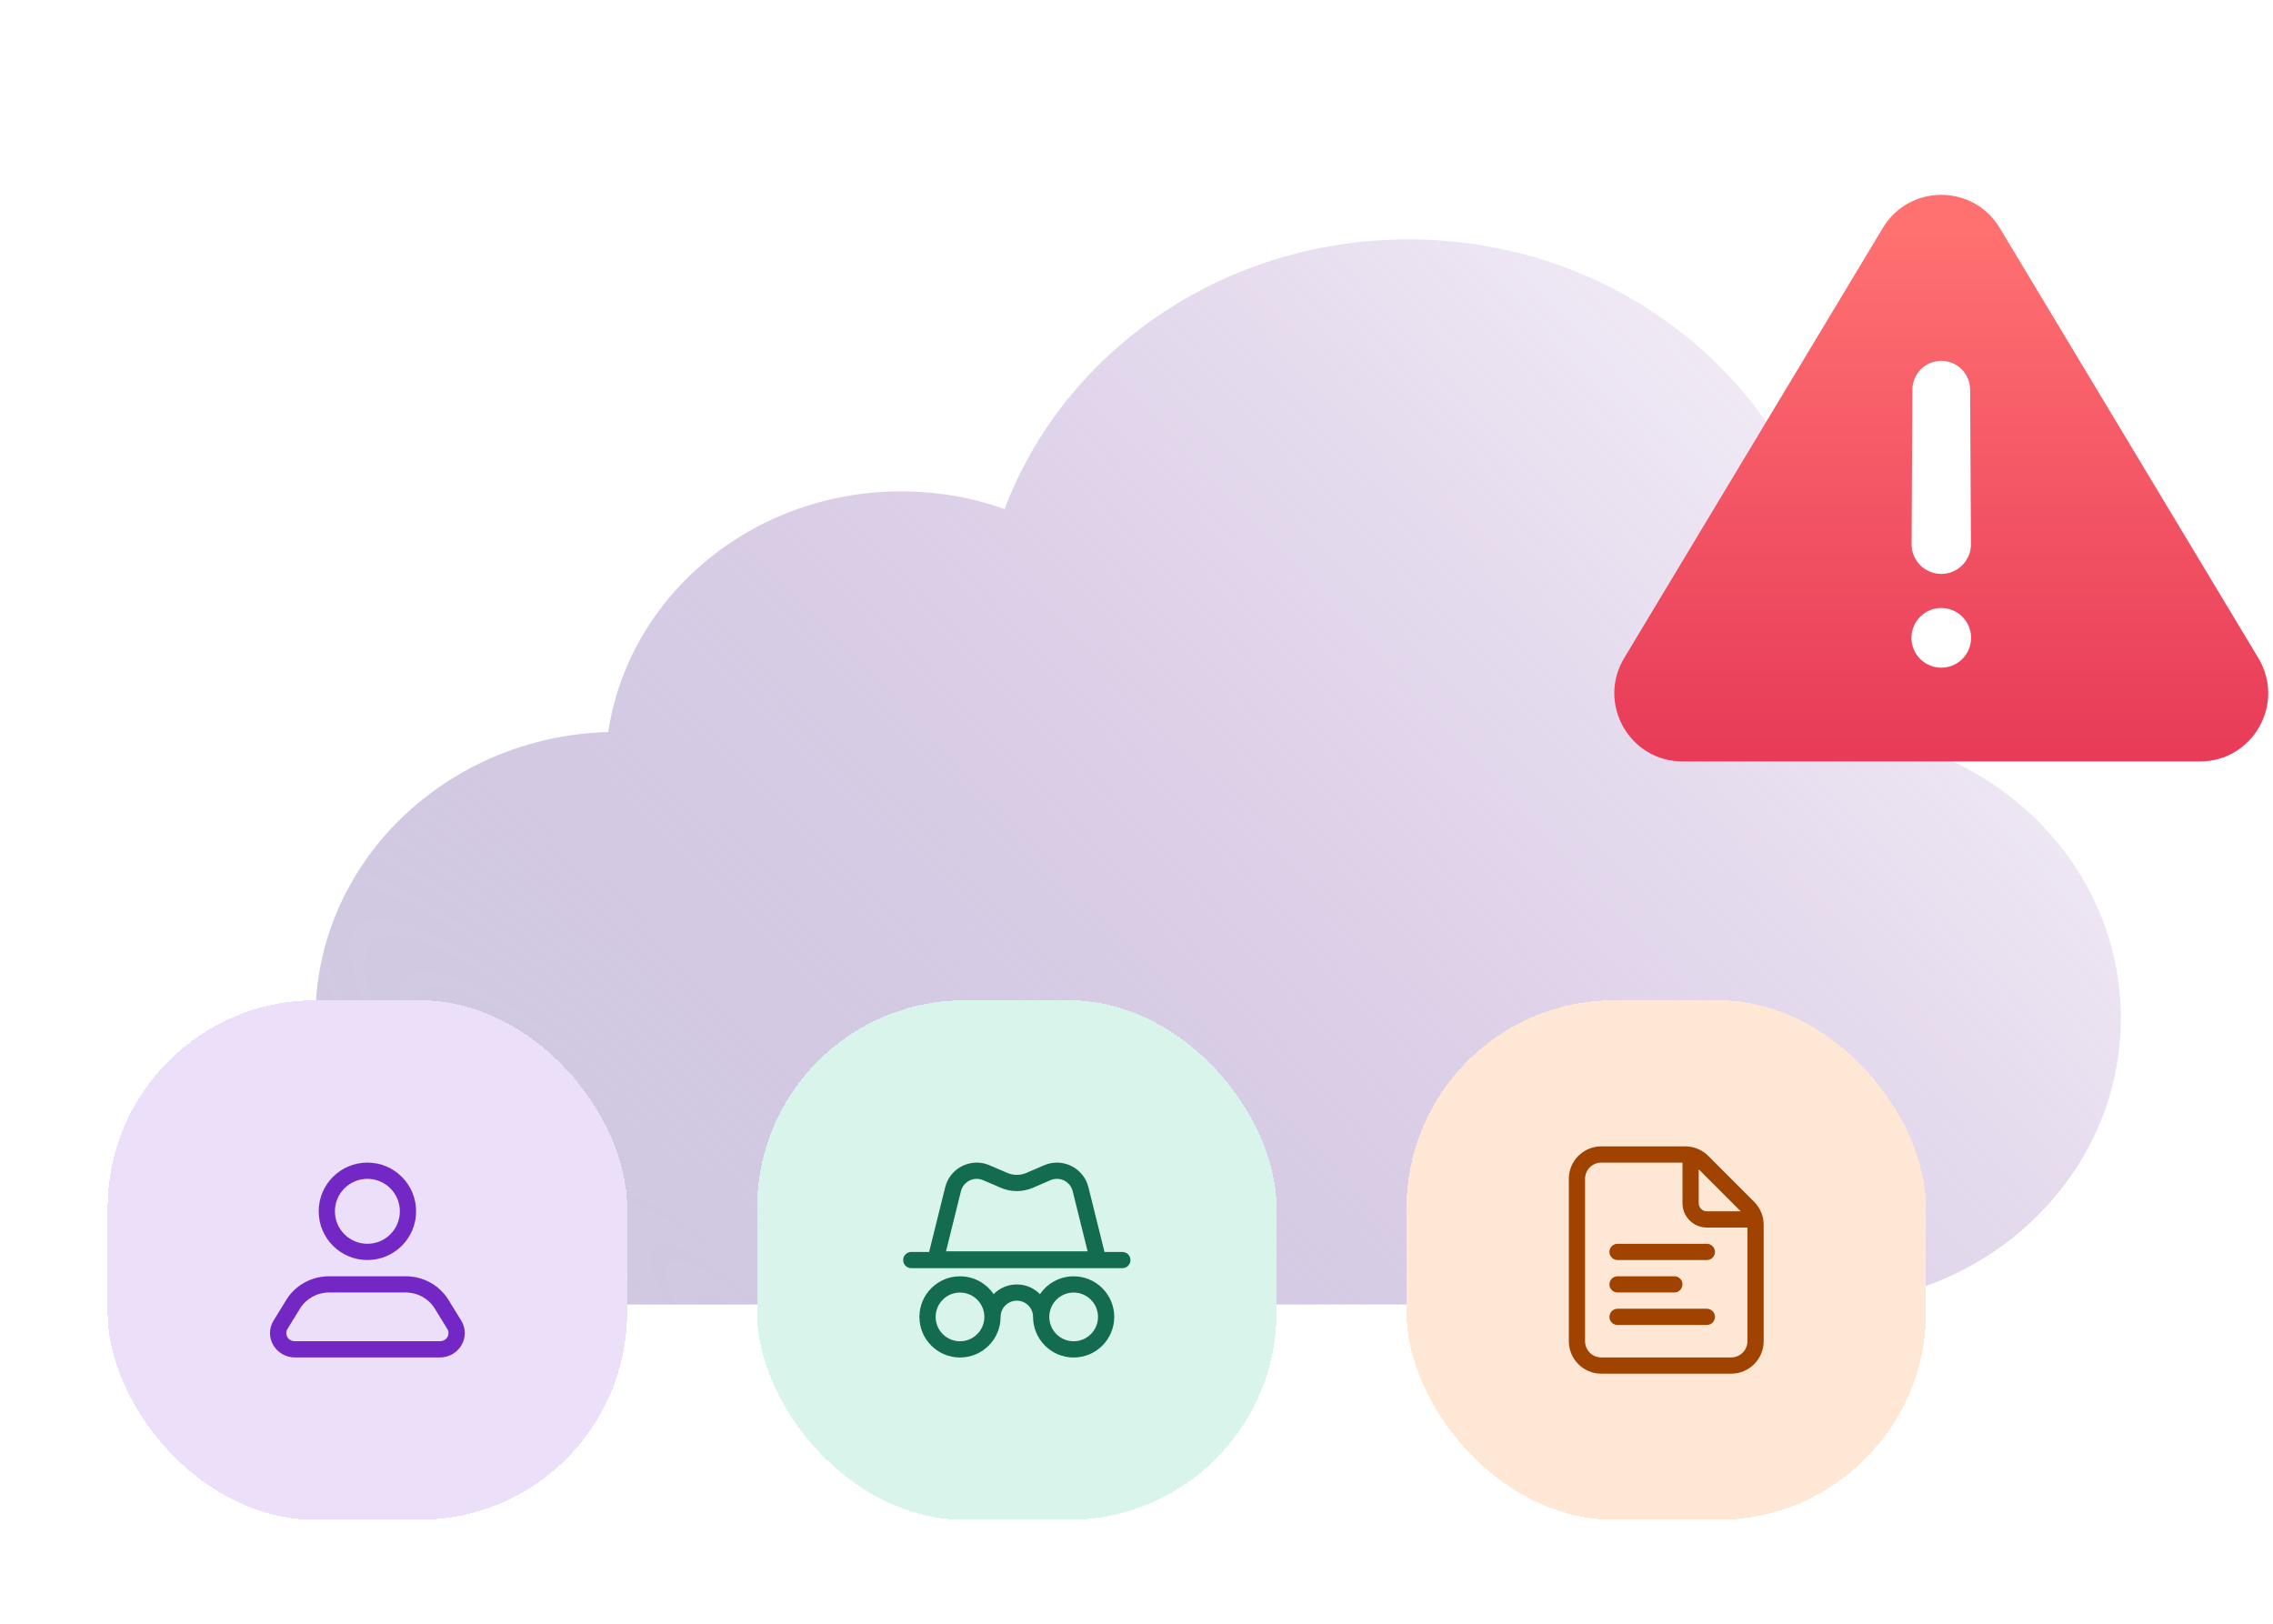 <svg width="175" height="125" viewBox="0 0 175 125" fill="none" xmlns="http://www.w3.org/2000/svg">
    <g filter="url(#filter0_i_22295_74351)">
        <path fill-rule="evenodd" clip-rule="evenodd"
            d="M141.442 46.301C141.442 48.572 141.186 50.788 140.702 52.922C153.234 53.253 163.286 62.992 163.286 74.956C163.286 86.385 154.115 95.782 142.371 96.89V97H44.745V96.842C33.22 95.537 24.286 86.236 24.286 74.956C24.286 63.006 34.315 53.276 46.827 52.923C48.401 42.45 57.896 34.398 69.377 34.398C72.18 34.398 74.867 34.878 77.346 35.757C81.911 23.657 94.107 15 108.435 15C126.664 15 141.442 29.014 141.442 46.301Z"
            fill="url(#paint0_radial_22295_74351)" fill-opacity="0.6" />
    </g>
    <g filter="url(#filter1_d_22295_74351)">
        <rect x="8.286" y="73" width="40" height="40" rx="16" fill="#ECDFFA"
            shape-rendering="crispEdges" />
        <path fill-rule="evenodd" clip-rule="evenodd"
            d="M30.786 89.25C30.786 90.631 29.666 91.75 28.286 91.75C26.905 91.75 25.786 90.631 25.786 89.25C25.786 87.869 26.905 86.75 28.286 86.75C29.666 86.75 30.786 87.869 30.786 89.25ZM32.036 89.25C32.036 91.321 30.357 93 28.286 93C26.215 93 24.536 91.321 24.536 89.25C24.536 87.179 26.215 85.5 28.286 85.5C30.357 85.5 32.036 87.179 32.036 89.25ZM23.105 96.725C23.567 95.974 24.411 95.5 25.337 95.5H31.235C32.16 95.5 33.004 95.974 33.466 96.725L34.444 98.315C34.672 98.685 34.432 99.25 33.861 99.25H22.711C22.139 99.25 21.9 98.685 22.127 98.315L23.105 96.725ZM22.04 96.071C22.735 94.941 23.986 94.25 25.337 94.25H31.235C32.585 94.25 33.836 94.941 34.531 96.071L35.509 97.66C36.277 98.91 35.355 100.5 33.861 100.5H22.711C21.217 100.5 20.294 98.91 21.062 97.66L22.04 96.071Z"
            fill="#7328C5" />
    </g>
    <path
        d="M144.961 17.544C147.001 14.152 151.918 14.152 153.958 17.544L173.875 50.664C175.979 54.163 173.459 58.618 169.376 58.618H129.543C125.46 58.618 122.941 54.163 125.044 50.664L144.961 17.544Z"
        fill="url(#paint1_linear_22295_74351)" />
    <path
        d="M147.237 29.99C147.243 28.767 148.236 27.778 149.46 27.778C150.683 27.778 151.676 28.767 151.682 29.99L151.745 41.886C151.751 43.152 150.726 44.182 149.46 44.182C148.193 44.182 147.168 43.152 147.175 41.886L147.237 29.99Z"
        fill="white" />
    <path
        d="M151.756 49.103C151.756 50.371 150.728 51.4 149.46 51.4C148.191 51.4 147.163 50.371 147.163 49.103C147.163 47.835 148.191 46.806 149.46 46.806C150.728 46.806 151.756 47.835 151.756 49.103Z"
        fill="white" />
    <g filter="url(#filter2_d_22295_74351)">
        <rect x="108.286" y="73" width="40" height="40" rx="16" fill="#FFE7D6"
            shape-rendering="crispEdges" />
        <path fill-rule="evenodd" clip-rule="evenodd"
            d="M134.536 90.5H131.411C130.375 90.5 129.536 89.66 129.536 88.625V85.5H123.286C122.595 85.5 122.036 86.06 122.036 86.75V99.25C122.036 99.94 122.595 100.5 123.286 100.5H133.286C133.976 100.5 134.536 99.94 134.536 99.25V90.5ZM130.786 86.018L134.018 89.25H131.411C131.065 89.25 130.786 88.97 130.786 88.625V86.018ZM123.286 84.25C121.905 84.25 120.786 85.369 120.786 86.75V99.25C120.786 100.631 121.905 101.75 123.286 101.75H133.286C134.666 101.75 135.786 100.631 135.786 99.25V90.285C135.786 89.623 135.522 88.987 135.053 88.518L131.518 84.982C131.049 84.513 130.413 84.25 129.75 84.25H123.286ZM124.536 91.75C124.19 91.75 123.911 92.03 123.911 92.375C123.911 92.72 124.19 93 124.536 93H131.411C131.756 93 132.036 92.72 132.036 92.375C132.036 92.03 131.756 91.75 131.411 91.75H124.536ZM123.911 94.875C123.911 94.53 124.19 94.25 124.536 94.25H128.911C129.256 94.25 129.536 94.53 129.536 94.875C129.536 95.22 129.256 95.5 128.911 95.5H124.536C124.19 95.5 123.911 95.22 123.911 94.875ZM124.536 96.75C124.19 96.75 123.911 97.03 123.911 97.375C123.911 97.72 124.19 98 124.536 98H131.411C131.756 98 132.036 97.72 132.036 97.375C132.036 97.03 131.756 96.75 131.411 96.75H124.536Z"
            fill="#A14300" />
    </g>
    <g filter="url(#filter3_d_22295_74351)">
        <rect x="58.286" y="73" width="40" height="40" rx="16" fill="#D9F4EB"
            shape-rendering="crispEdges" />
        <path fill-rule="evenodd" clip-rule="evenodd"
            d="M80.383 85.706C81.801 85.094 83.428 85.901 83.8 87.399L85.037 92.379H86.411C86.756 92.379 87.036 92.659 87.036 93.004C87.036 93.349 86.756 93.629 86.411 93.629H70.161C69.816 93.629 69.536 93.349 69.536 93.004C69.536 92.659 69.816 92.379 70.161 92.379H71.534L72.771 87.399C73.143 85.901 74.771 85.094 76.188 85.706L77.543 86.29C78.017 86.495 78.554 86.495 79.028 86.29L80.383 85.706ZM82.587 87.7C82.401 86.951 81.587 86.548 80.879 86.853L79.524 87.438C78.734 87.779 77.838 87.779 77.048 87.438L75.693 86.853C74.984 86.548 74.17 86.951 73.984 87.7L72.835 92.329H83.736L82.587 87.7Z"
            fill="#136C4F" />
        <path fill-rule="evenodd" clip-rule="evenodd"
            d="M76.5 95.629C75.938 94.799 74.988 94.254 73.911 94.254C72.185 94.254 70.786 95.653 70.786 97.379C70.786 99.105 72.185 100.504 73.911 100.504C75.636 100.504 77.036 99.105 77.036 97.379C77.036 96.689 77.595 96.129 78.286 96.129C78.976 96.129 79.536 96.689 79.536 97.379C79.536 99.105 80.935 100.504 82.661 100.504C84.386 100.504 85.786 99.105 85.786 97.379C85.786 95.653 84.386 94.254 82.661 94.254C81.583 94.254 80.633 94.799 80.071 95.629C79.617 95.166 78.985 94.879 78.286 94.879C77.586 94.879 76.954 95.166 76.5 95.629ZM75.786 97.379C75.786 98.415 74.946 99.254 73.911 99.254C72.875 99.254 72.036 98.415 72.036 97.379C72.036 96.344 72.875 95.504 73.911 95.504C74.946 95.504 75.786 96.344 75.786 97.379ZM80.786 97.379C80.786 98.415 81.625 99.254 82.661 99.254C83.696 99.254 84.536 98.415 84.536 97.379C84.536 96.344 83.696 95.504 82.661 95.504C81.625 95.504 80.786 96.344 80.786 97.379Z"
            fill="#136C4F" />
    </g>
    <defs>
        <filter id="filter0_i_22295_74351" x="24.286" y="15" width="139" height="85.429"
            filterUnits="userSpaceOnUse" color-interpolation-filters="sRGB">
            <feFlood flood-opacity="0" result="BackgroundImageFix" />
            <feBlend mode="normal" in="SourceGraphic" in2="BackgroundImageFix" result="shape" />
            <feColorMatrix in="SourceAlpha" type="matrix"
                values="0 0 0 0 0 0 0 0 0 0 0 0 0 0 0 0 0 0 127 0" result="hardAlpha" />
            <feOffset dy="3.429" />
            <feGaussianBlur stdDeviation="1.714" />
            <feComposite in2="hardAlpha" operator="arithmetic" k2="-1" k3="1" />
            <feColorMatrix type="matrix" values="0 0 0 0 1 0 0 0 0 1 0 0 0 0 1 0 0 0 0.15 0" />
            <feBlend mode="normal" in2="shape" result="effect1_innerShadow_22295_74351" />
        </filter>
        <filter id="filter1_d_22295_74351" x="0.286" y="69" width="56" height="56"
            filterUnits="userSpaceOnUse" color-interpolation-filters="sRGB">
            <feFlood flood-opacity="0" result="BackgroundImageFix" />
            <feColorMatrix in="SourceAlpha" type="matrix"
                values="0 0 0 0 0 0 0 0 0 0 0 0 0 0 0 0 0 0 127 0" result="hardAlpha" />
            <feOffset dy="4" />
            <feGaussianBlur stdDeviation="4" />
            <feComposite in2="hardAlpha" operator="out" />
            <feColorMatrix type="matrix" values="0 0 0 0 0 0 0 0 0 0 0 0 0 0 0 0 0 0 0.05 0" />
            <feBlend mode="normal" in2="BackgroundImageFix" result="effect1_dropShadow_22295_74351" />
            <feBlend mode="normal" in="SourceGraphic" in2="effect1_dropShadow_22295_74351"
                result="shape" />
        </filter>
        <filter id="filter2_d_22295_74351" x="100.286" y="69" width="56" height="56"
            filterUnits="userSpaceOnUse" color-interpolation-filters="sRGB">
            <feFlood flood-opacity="0" result="BackgroundImageFix" />
            <feColorMatrix in="SourceAlpha" type="matrix"
                values="0 0 0 0 0 0 0 0 0 0 0 0 0 0 0 0 0 0 127 0" result="hardAlpha" />
            <feOffset dy="4" />
            <feGaussianBlur stdDeviation="4" />
            <feComposite in2="hardAlpha" operator="out" />
            <feColorMatrix type="matrix" values="0 0 0 0 0 0 0 0 0 0 0 0 0 0 0 0 0 0 0.05 0" />
            <feBlend mode="normal" in2="BackgroundImageFix" result="effect1_dropShadow_22295_74351" />
            <feBlend mode="normal" in="SourceGraphic" in2="effect1_dropShadow_22295_74351"
                result="shape" />
        </filter>
        <filter id="filter3_d_22295_74351" x="50.286" y="69" width="56" height="56"
            filterUnits="userSpaceOnUse" color-interpolation-filters="sRGB">
            <feFlood flood-opacity="0" result="BackgroundImageFix" />
            <feColorMatrix in="SourceAlpha" type="matrix"
                values="0 0 0 0 0 0 0 0 0 0 0 0 0 0 0 0 0 0 127 0" result="hardAlpha" />
            <feOffset dy="4" />
            <feGaussianBlur stdDeviation="4" />
            <feComposite in2="hardAlpha" operator="out" />
            <feColorMatrix type="matrix" values="0 0 0 0 0 0 0 0 0 0 0 0 0 0 0 0 0 0 0.05 0" />
            <feBlend mode="normal" in2="BackgroundImageFix" result="effect1_dropShadow_22295_74351" />
            <feBlend mode="normal" in="SourceGraphic" in2="effect1_dropShadow_22295_74351"
                result="shape" />
        </filter>
        <radialGradient id="paint0_radial_22295_74351" cx="0" cy="0" r="1"
            gradientUnits="userSpaceOnUse"
            gradientTransform="translate(64.157 107.892) rotate(-43.14) scale(135.851 755.302)">
            <stop stop-color="#B1A4CD" />
            <stop offset="1" stop-color="#7E40A6" stop-opacity="0" />
        </radialGradient>
        <linearGradient id="paint1_linear_22295_74351" x1="149.46" y1="17.296" x2="149.46"
            y2="61.201" gradientUnits="userSpaceOnUse">
            <stop stop-color="#FF7171" />
            <stop offset="1" stop-color="#E63757" />
        </linearGradient>
    </defs>
</svg>